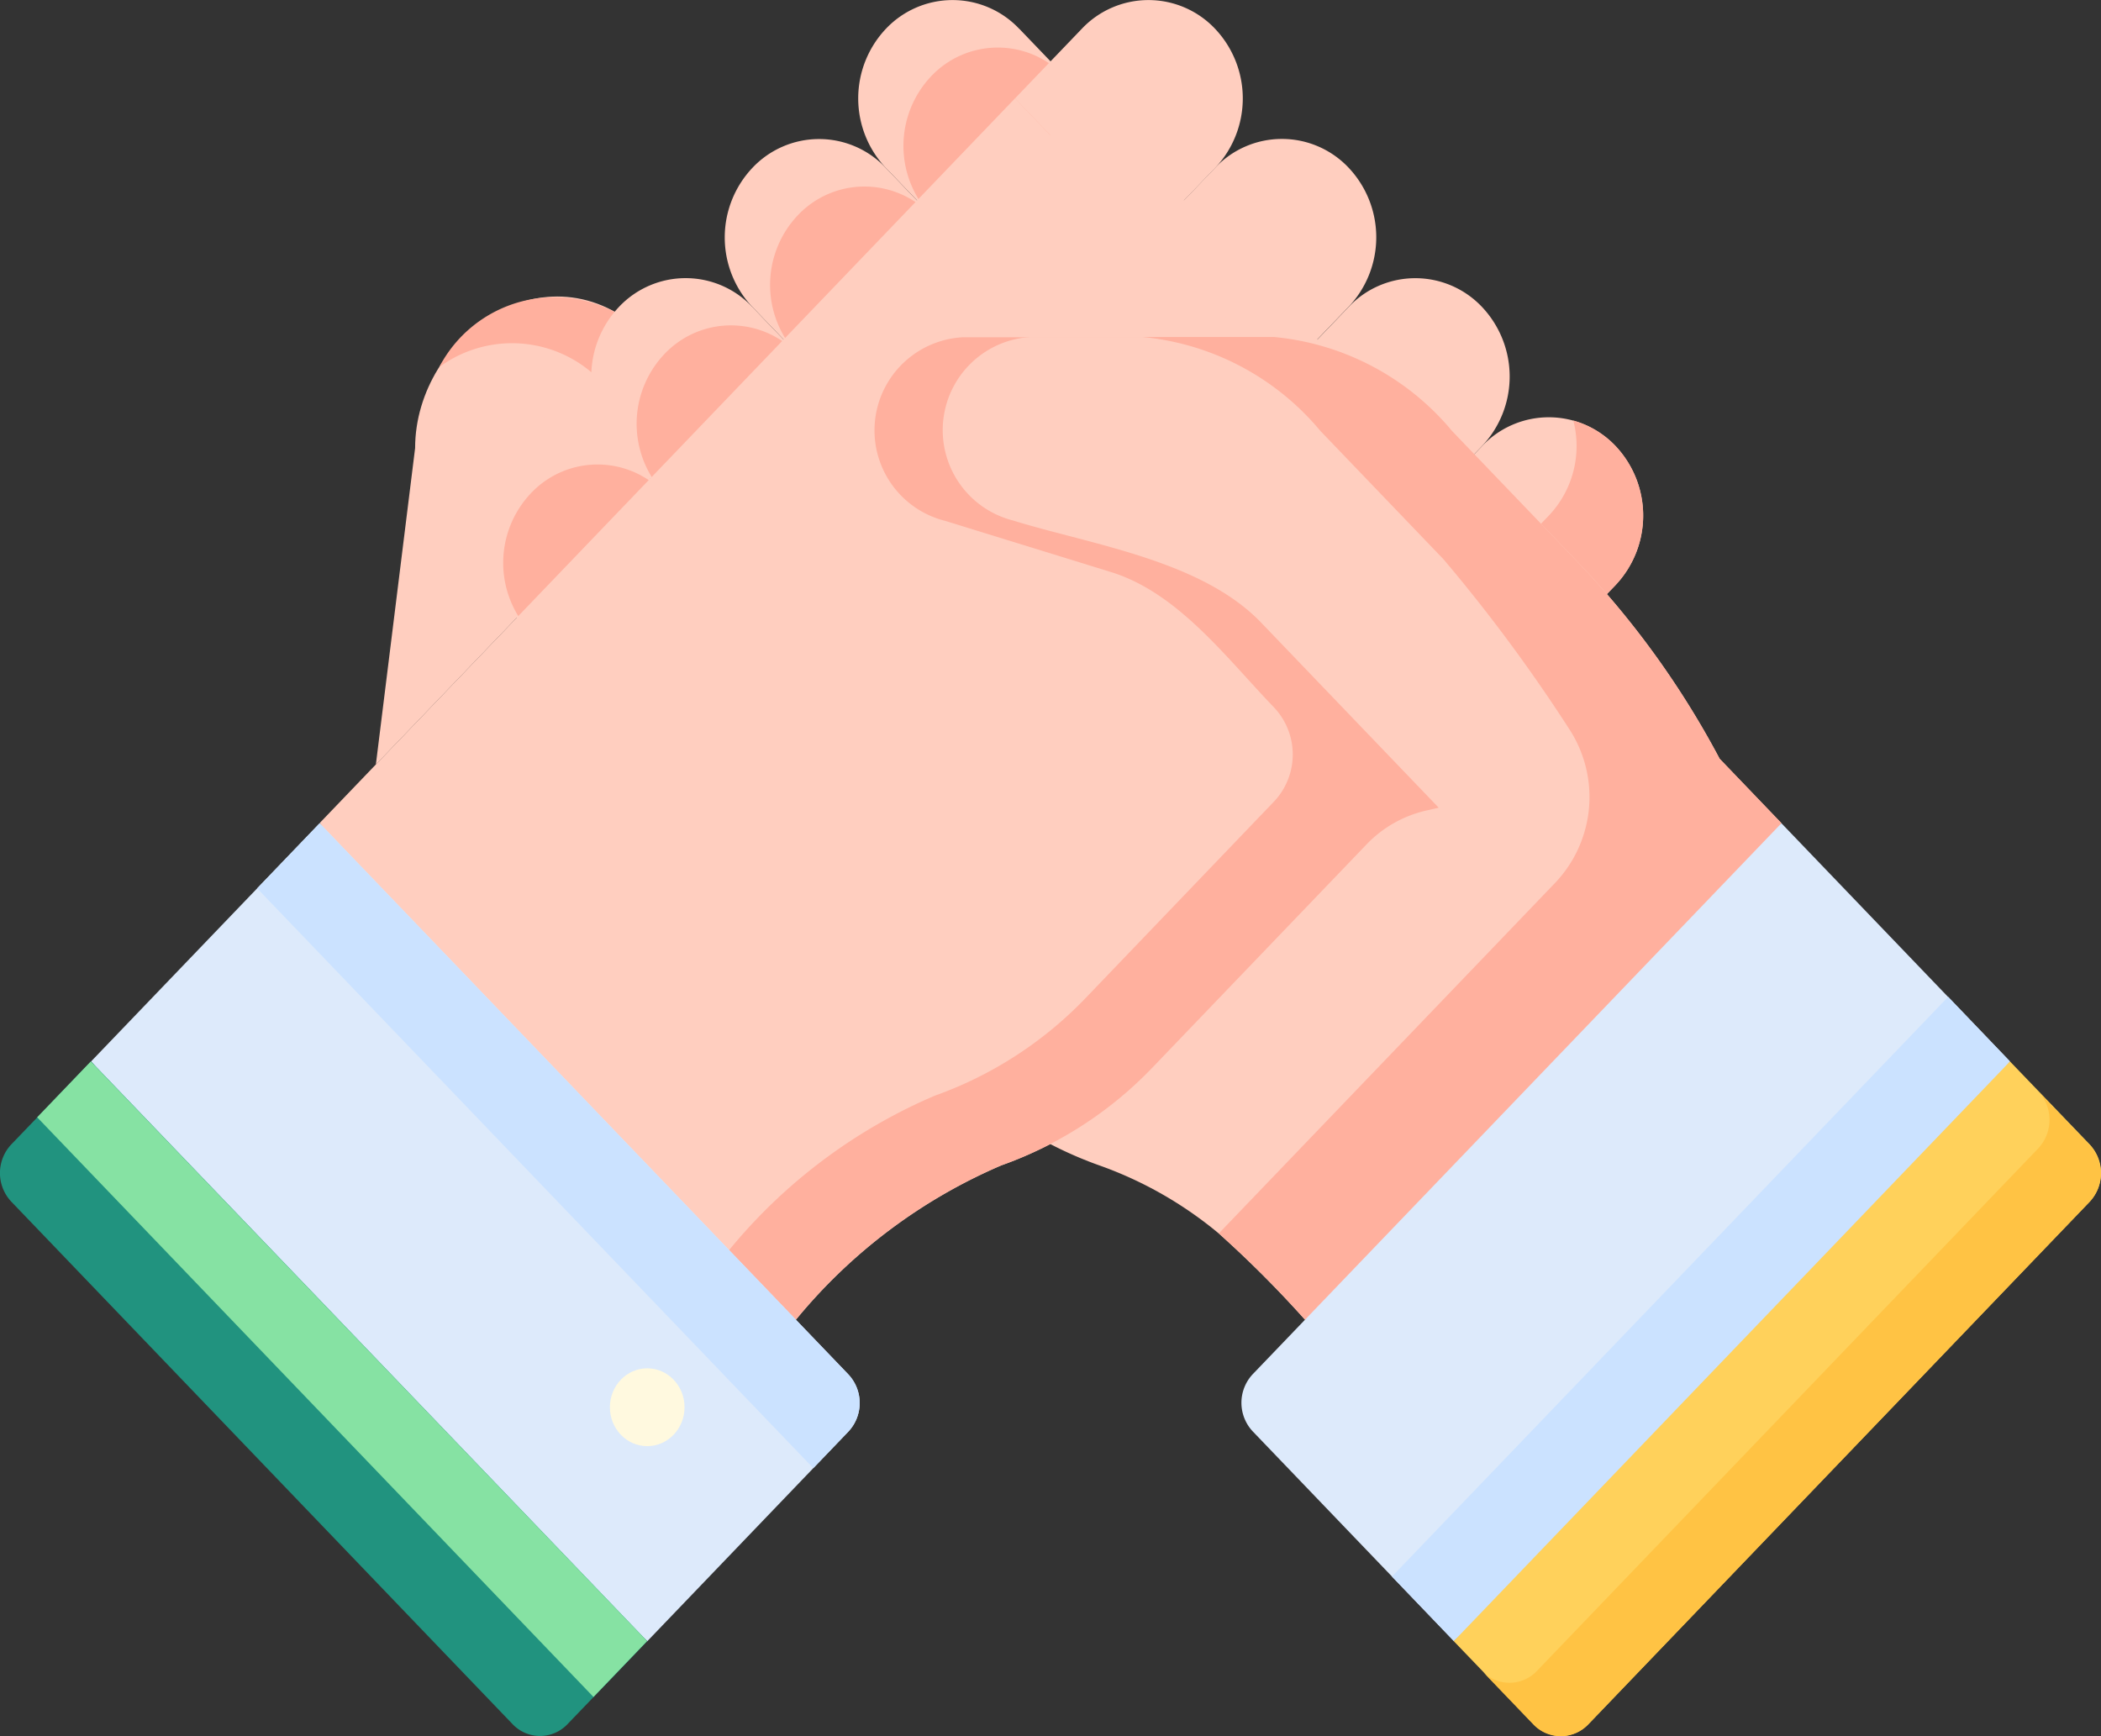 <svg id="icon-hand" xmlns="http://www.w3.org/2000/svg" width="38" height="31.405" viewBox="0 0 38 31.405">
  <rect x="0" y="0" width="38" height="31.405" fill="#333333" stroke="none"/>
  <rect id="Rectangle_89" data-name="Rectangle 89" width="38" height="31" rx="5" transform="translate(0 0.405)" fill="none"/>
  <g id="cooperation">
    <path id="Path_163" data-name="Path 163" d="M85.071,158.263l.71-5.726c0-2.054,2.482-3.808,4.252-1.963l1.207,1.258Z" transform="translate(-78.273 -144.432)" fill="#ffcebf"/>
    <path id="Path_164" data-name="Path 164" d="M104.434,151.833l-.809.845h0l-1.207-1.258a2.223,2.223,0,0,0-3.006-.347,2.349,2.349,0,0,1,3.816-.5Z" transform="translate(-91.467 -144.433)" fill="#ffb09e"/>
    <path id="Path_165" data-name="Path 165" d="M197.163,85.925l1.207,1.258L195.956,89.7l-1.207-1.258a1.833,1.833,0,0,1,0-2.516,1.658,1.658,0,0,1,2.413,0Z" transform="translate(-178.727 -85.404)" fill="#ffcebf"/>
    <path id="Path_166" data-name="Path 166" d="M207.416,96.178l.388.4L205.389,99.1l-.388-.4a1.833,1.833,0,0,1,0-2.516,1.658,1.658,0,0,1,2.413,0Z" transform="translate(-188.161 -94.803)" fill="#ffb09e"/>
    <path id="Path_167" data-name="Path 167" d="M166.962,116.126l1.207,1.258-2.413,2.516-1.207-1.258a1.833,1.833,0,0,1,0-2.516,1.656,1.656,0,0,1,2.413,0Z" transform="translate(-150.941 -113.089)" fill="#ffcebf"/>
    <path id="Path_168" data-name="Path 168" d="M177.216,126.38l.387.4L175.19,129.3l-.387-.4a1.833,1.833,0,0,1,0-2.516,1.656,1.656,0,0,1,2.413,0Z" transform="translate(-160.375 -122.488)" fill="#ffb09e"/>
    <path id="Path_169" data-name="Path 169" d="M136.757,146.326l1.207,1.258L135.55,150.1l-1.207-1.258a1.833,1.833,0,0,1,0-2.516,1.656,1.656,0,0,1,2.413,0Z" transform="translate(-123.149 -140.773)" fill="#ffcebf"/>
    <path id="Path_170" data-name="Path 170" d="M147.011,156.58l.387.4-2.414,2.516-.387-.4a1.834,1.834,0,0,1,0-2.516,1.656,1.656,0,0,1,2.414,0Z" transform="translate(-132.583 -150.172)" fill="#ffb09e"/>
    <path id="Path_171" data-name="Path 171" d="M106.554,176.534l1.207,1.258-2.413,2.516-1.207-1.258a1.833,1.833,0,0,1,0-2.516,1.656,1.656,0,0,1,2.413,0Z" transform="translate(-95.36 -168.465)" fill="#ffcebf"/>
    <path id="Path_172" data-name="Path 172" d="M116.808,186.788l.387.4-2.413,2.516-.387-.4a1.833,1.833,0,0,1,0-2.516,1.656,1.656,0,0,1,2.413,0Z" transform="translate(-104.794 -177.864)" fill="#ffb09e"/>
    <g id="Group_11345" data-name="Group 11345" transform="translate(5.78 0)">
      <path id="Path_173" data-name="Path 173" d="M134.65,106.759l12.578,13.113-3.391,4.847-5.225,4.136a19.956,19.956,0,0,0-1.558-1.56,7.059,7.059,0,0,0-2.161-1.233,7.066,7.066,0,0,1-2.742-1.777L125,116.824Z" transform="translate(-120.788 -104.98)" fill="#ffcebf"/>
      <path id="Path_174" data-name="Path 174" d="M84.916,106.759l9.654,10.064-7.156,7.46a7.066,7.066,0,0,1-2.742,1.777,9.8,9.8,0,0,0-3.718,2.794L76.44,125.1l-4.1-5.232Z" transform="translate(-72.338 -104.98)" fill="#ffcebf"/>
      <path id="Path_175" data-name="Path 175" d="M232.164,89.7l1.207-1.258a1.833,1.833,0,0,0,0-2.516,1.658,1.658,0,0,0-2.413,0l-1.207,1.258Z" transform="translate(-217.173 -85.404)" fill="#ffcebf"/>
      <path id="Path_176" data-name="Path 176" d="M262.367,119.9l1.207-1.258a1.833,1.833,0,0,0,0-2.516,1.658,1.658,0,0,0-2.413,0l-1.207,1.258Z" transform="translate(-244.962 -113.092)" fill="#ffcebf"/>
      <path id="Path_177" data-name="Path 177" d="M292.57,150.106l1.207-1.258a1.833,1.833,0,0,0,0-2.516,1.658,1.658,0,0,0-2.413,0l-1.207,1.258Z" transform="translate(-272.752 -140.779)" fill="#ffcebf"/>
      <path id="Path_178" data-name="Path 178" d="M323.983,176.534a1.833,1.833,0,0,1,0,2.516l-1.207,1.258-2.413-2.516,1.207-1.258a1.658,1.658,0,0,1,2.413,0Z" transform="translate(-300.544 -168.465)" fill="#ffcebf"/>
    </g>
    <path id="Path_179" data-name="Path 179" d="M323.982,179.713l-1.207,1.259-2.413-2.516,1.207,1.257,1.207-1.258a1.829,1.829,0,0,0,.442-1.719,1.688,1.688,0,0,1,.765.461A1.834,1.834,0,0,1,323.982,179.713Z" transform="translate(-294.762 -169.129)" fill="#ffb09e"/>
    <path id="Path_180" data-name="Path 180" d="M181.755,166.262l-2.1.482-1.987.457a2.163,2.163,0,0,0-1.075.614l-3.861,4.025a7.059,7.059,0,0,1-2.742,1.777,9.78,9.78,0,0,0-3.719,2.794l-.75-.345-.456-.913a9.779,9.779,0,0,1,3.718-2.794,7.075,7.075,0,0,0,2.741-1.777l3.4-3.547a1.239,1.239,0,0,0,0-1.7c-.867-.9-1.736-2.076-2.954-2.451l-3-.926a1.687,1.687,0,0,1,.323-3.32h4.258c.046,0,.092,0,.138,0a4.767,4.767,0,0,1,3.222,1.7l2.228,2.322A16.01,16.01,0,0,1,181.755,166.262Z" transform="translate(-151.88 -152.537)" fill="#ffb09e"/>
    <path id="Path_181" data-name="Path 181" d="M222.587,160.338l2.227,2.322a15.977,15.977,0,0,1,2.608,3.6l-2.094.482-2.766.636-3.428-3.574c-1.084-1.131-3.067-1.41-4.488-1.849a1.687,1.687,0,0,1,.323-3.32h4.258l.138,0A4.767,4.767,0,0,1,222.587,160.338Z" transform="translate(-196.322 -152.539)" fill="#ffcebf"/>
    <path id="Path_182" data-name="Path 182" d="M264.178,160.339l2.227,2.322a15.977,15.977,0,0,1,2.608,3.6l1.119,1.167-3.391,4.847-5.225,4.136a19.964,19.964,0,0,0-1.558-1.56l5-5.212,1.091-1.138a2.25,2.25,0,0,0,.235-2.79,29.348,29.348,0,0,0-2.262-3.053l-2.227-2.322a4.772,4.772,0,0,0-3.221-1.7l2.243,0,.138,0A4.767,4.767,0,0,1,264.178,160.339Z" transform="translate(-237.913 -152.54)" fill="#ffb09e"/>
    <path id="Path_188" data-name="Path 188" d="M290.745,264.168l4.134,4.309-4.435,5.2-5.624,5.284-3.636-3.791a.756.756,0,0,1,0-1.037Z" transform="translate(-258.525 -249.276)" fill="#ddeafb"/>
    <path id="Path_189" data-name="Path 189" d="M326.23,303.063l-4.435,5.2-5.624,5.285-1.119-1.167,10.06-10.487Z" transform="translate(-289.876 -283.862)" fill="#cbe2ff"/>
    <path id="Path_190" data-name="Path 190" d="M339.12,315.9l1.441,1.5a.756.756,0,0,1,0,1.037l-9.065,9.45a.684.684,0,0,1-.995,0l-1.441-1.5Z" transform="translate(-302.766 -296.699)" fill="#ffd15b"/>
    <path id="Path_191" data-name="Path 191" d="M346.587,324.35l-9.065,9.449a.684.684,0,0,1-1,0l-.917-.956a.683.683,0,0,0,.986-.008l9.065-9.45a.757.757,0,0,0,0-1.037l.925.965A.756.756,0,0,1,346.587,324.35Z" transform="translate(-308.793 -302.609)" fill="#ffc344"/>
    <path id="Path_192" data-name="Path 192" d="M24.741,264.168l9.562,9.969a.756.756,0,0,1,0,1.037l-3.636,3.791-5.132-4.739-4.928-5.749Z" transform="translate(-18.96 -249.276)" fill="#ddeafb"/>
    <path id="Path_193" data-name="Path 193" d="M68.892,275.173l-.633.66L58.2,265.345l1.13-1.178,9.562,9.969A.756.756,0,0,1,68.892,275.173Z" transform="translate(-53.549 -249.275)" fill="#cbe2ff"/>
    <ellipse id="Ellipse_121" data-name="Ellipse 121" cx="0.675" cy="0.704" rx="0.675" ry="0.704" transform="translate(11.031 24.752)" fill="#fff9df"/>
    <path id="Path_194" data-name="Path 194" d="M1.647,315.9l10.06,10.487-1.441,1.5a.684.684,0,0,1-.995,0l-9.065-9.45a.756.756,0,0,1,0-1.037Z" transform="translate(-0.001 -296.699)" fill="#21937f"/>
    <path id="Path_195" data-name="Path 195" d="M.3.029,1.7,0,1.4,14.529,0,14.558Z" transform="translate(0.44 20.403) rotate(-45)" fill="#86e2a3"/>
  </g>
</svg>
